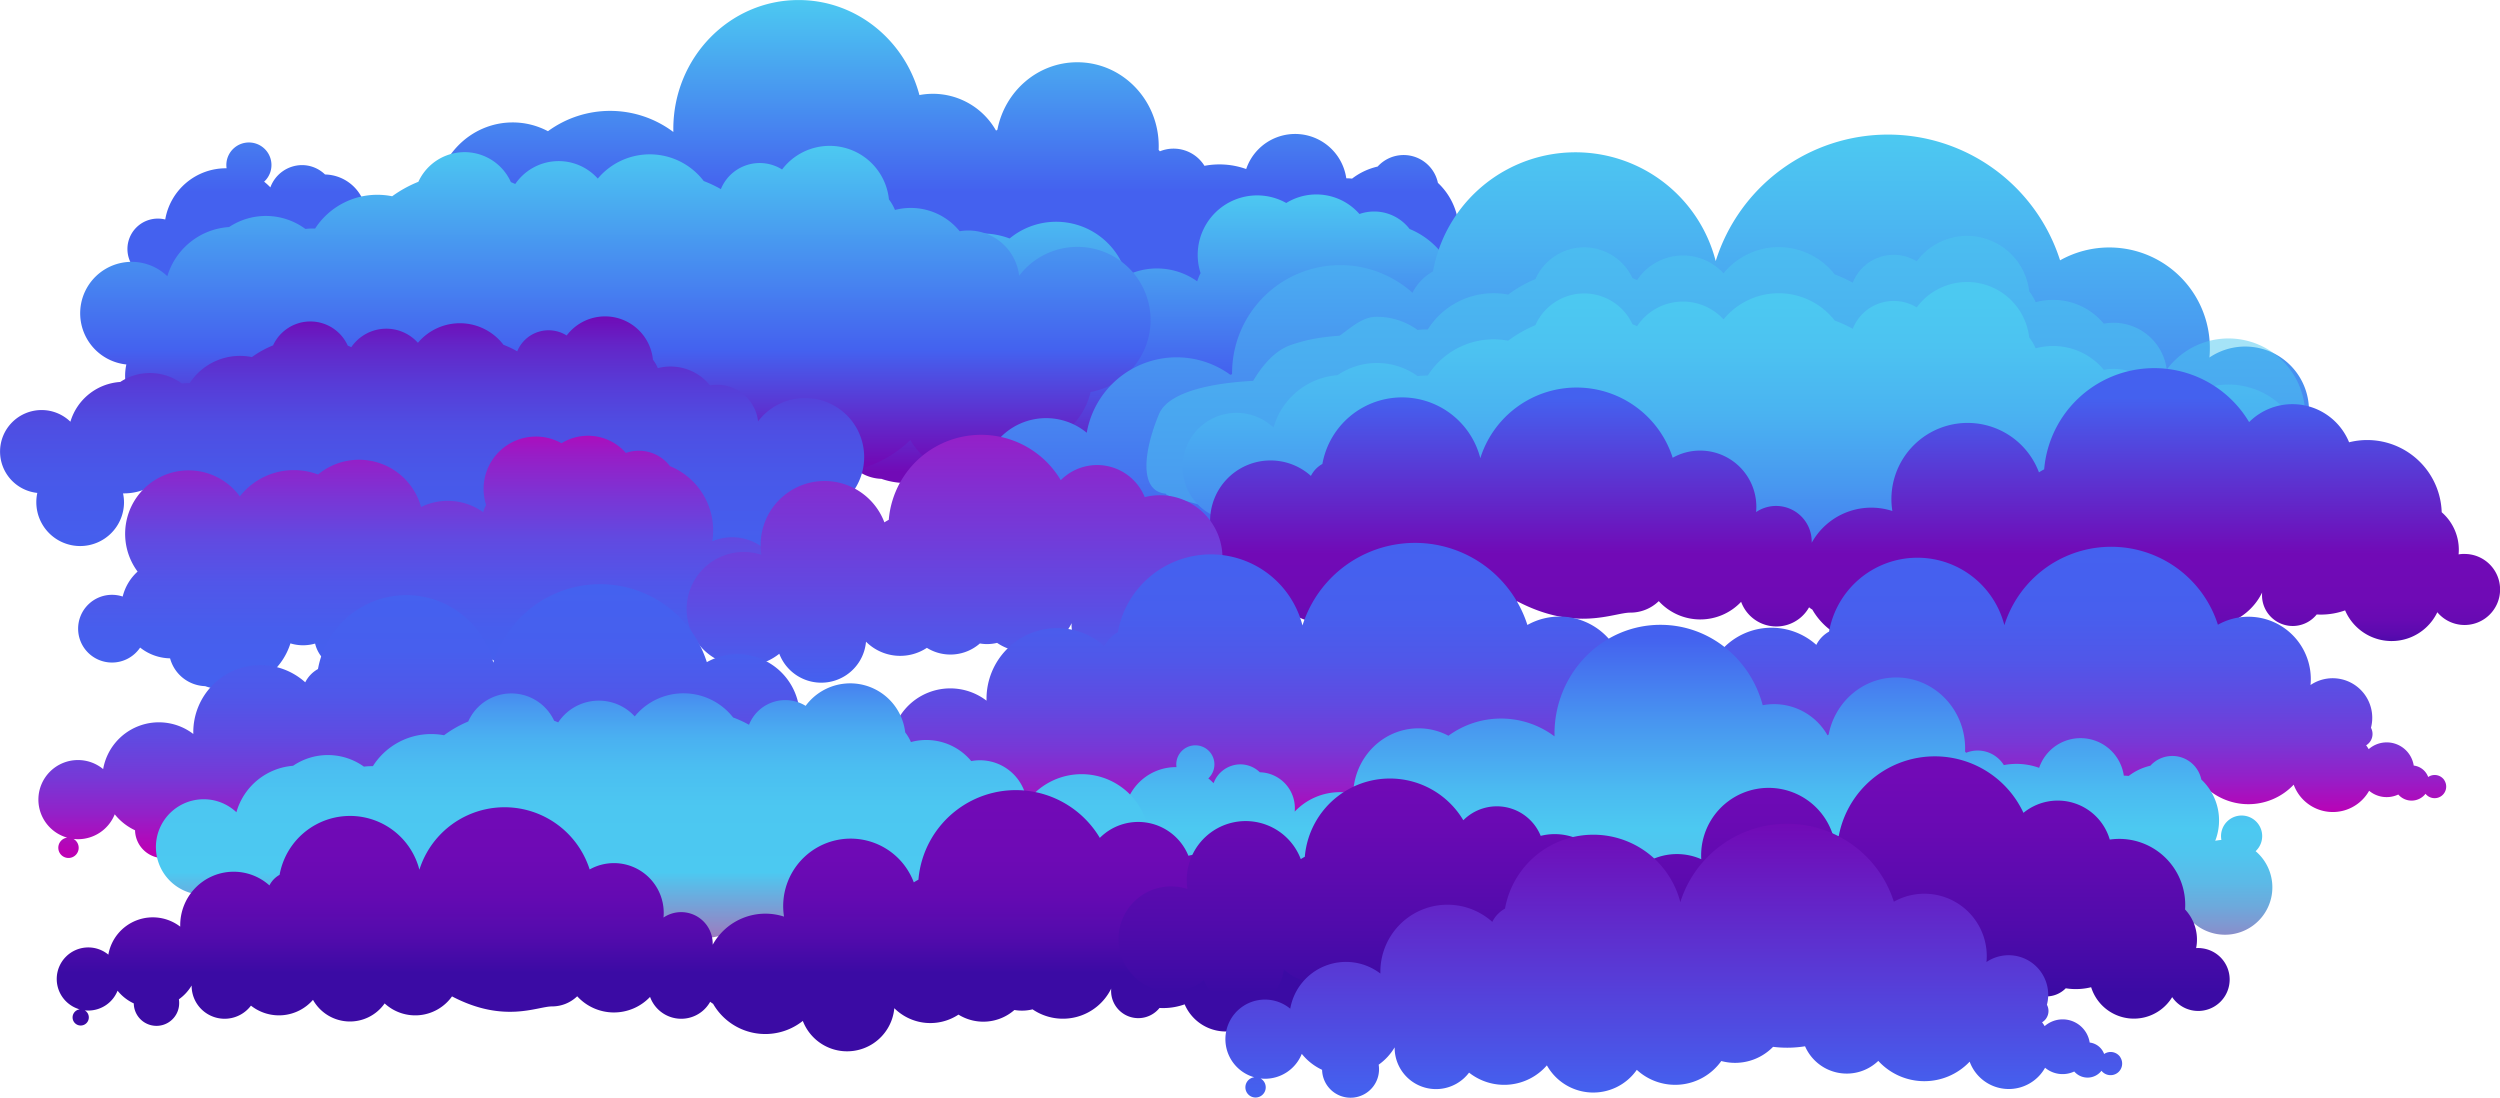 <svg xmlns="http://www.w3.org/2000/svg" xmlns:xlink="http://www.w3.org/1999/xlink" viewBox="0 0 2337.64 1026.35"><defs><style>.cls-1{fill:url(#linear-gradient);}.cls-2{fill:url(#linear-gradient-2);}.cls-3{fill:url(#linear-gradient-3);}.cls-4{fill:url(#linear-gradient-4);}.cls-5{fill:#4cc9f1;opacity:0.5;}.cls-6{fill:url(#linear-gradient-5);}.cls-7{fill:url(#linear-gradient-6);}.cls-8{fill:url(#linear-gradient-7);}.cls-9{fill:url(#linear-gradient-8);}.cls-10{fill:url(#linear-gradient-9);}.cls-11{fill:url(#linear-gradient-10);}.cls-12{fill:url(#linear-gradient-11);}.cls-13{fill:url(#linear-gradient-12);}.cls-14{fill:url(#linear-gradient-13);}.cls-15{fill:url(#linear-gradient-14);}.cls-16{fill:url(#linear-gradient-15);}.cls-17{fill:url(#linear-gradient-16);}.cls-18{fill:url(#linear-gradient-17);}</style><linearGradient id="linear-gradient" x1="652.01" y1="181.75" x2="652.01" y2="541.15" gradientUnits="userSpaceOnUse"><stop offset="0" stop-color="#4cc9f1"/><stop offset="0.5" stop-color="#4461ef"/></linearGradient><linearGradient id="linear-gradient-2" x1="1004.28" y1="363.54" x2="1004.28" y2="633.46" gradientUnits="userSpaceOnUse"><stop offset="0" stop-color="#4cc9f1"/><stop offset="0.62" stop-color="#4461ef"/><stop offset="0.96" stop-color="#710ab6"/></linearGradient><linearGradient id="linear-gradient-3" x1="456.38" y1="318.19" x2="456.38" y2="626.94" xlink:href="#linear-gradient-2"/><linearGradient id="linear-gradient-4" x1="1475.52" y1="307.62" x2="1475.52" y2="720.59" gradientUnits="userSpaceOnUse"><stop offset="0" stop-color="#4cc9f1"/><stop offset="0.21" stop-color="#4bb6f1"/><stop offset="0.65" stop-color="#4784f0"/><stop offset="0.93" stop-color="#4461ef"/></linearGradient><linearGradient id="linear-gradient-5" x1="1511.58" y1="767.42" x2="1511.58" y2="445.42" gradientUnits="userSpaceOnUse"><stop offset="0.08" stop-color="#4461ef"/><stop offset="0.17" stop-color="#4572ef"/><stop offset="0.41" stop-color="#4898f0"/><stop offset="0.62" stop-color="#4ab3f1"/><stop offset="0.81" stop-color="#4cc3f1"/><stop offset="0.96" stop-color="#4cc9f1"/></linearGradient><linearGradient id="linear-gradient-6" x1="1550.33" y1="525.98" x2="1550.33" y2="802" gradientUnits="userSpaceOnUse"><stop offset="0.1" stop-color="#4461ef"/><stop offset="0.63" stop-color="#710ab6"/><stop offset="0.78" stop-color="#6f0ab5"/><stop offset="0.85" stop-color="#680ab3"/><stop offset="0.9" stop-color="#5b0aaf"/><stop offset="0.94" stop-color="#490ba9"/><stop offset="0.96" stop-color="#3b0ba4"/></linearGradient><linearGradient id="linear-gradient-7" x1="284.98" y1="477.66" x2="284.98" y2="876.76" gradientUnits="userSpaceOnUse"><stop offset="0" stop-color="#710ab6"/><stop offset="0" stop-color="#700bb7"/><stop offset="0.07" stop-color="#6326c8"/><stop offset="0.16" stop-color="#573cd7"/><stop offset="0.25" stop-color="#4f4de2"/><stop offset="0.37" stop-color="#4858e9"/><stop offset="0.54" stop-color="#455fee"/><stop offset="1" stop-color="#4461ef"/></linearGradient><linearGradient id="linear-gradient-8" x1="336.07" y1="826.7" x2="336.07" y2="493.58" gradientUnits="userSpaceOnUse"><stop offset="0" stop-color="#4461ef"/><stop offset="0.17" stop-color="#475eed"/><stop offset="0.3" stop-color="#5156e9"/><stop offset="0.43" stop-color="#6249e0"/><stop offset="0.54" stop-color="#7a35d5"/><stop offset="0.66" stop-color="#981dc6"/><stop offset="0.76" stop-color="#bc00b5"/></linearGradient><linearGradient id="linear-gradient-9" x1="796.36" y1="820" x2="796.36" y2="472.66" gradientUnits="userSpaceOnUse"><stop offset="0" stop-color="#4461ef"/><stop offset="0.46" stop-color="#7a35d5"/><stop offset="0.98" stop-color="#bc00b5"/></linearGradient><linearGradient id="linear-gradient-10" x1="336.12" y1="728" x2="336.12" y2="984.11" gradientUnits="userSpaceOnUse"><stop offset="0" stop-color="#4461ef"/><stop offset="0.24" stop-color="#475fee"/><stop offset="0.41" stop-color="#5057e9"/><stop offset="0.56" stop-color="#604ae1"/><stop offset="0.71" stop-color="#7738d6"/><stop offset="0.84" stop-color="#9420c8"/><stop offset="0.96" stop-color="#b704b7"/><stop offset="0.98" stop-color="#bc00b5"/></linearGradient><linearGradient id="linear-gradient-11" x1="1749.12" y1="693" x2="1749.12" y2="949.11" xlink:href="#linear-gradient-10"/><linearGradient id="linear-gradient-12" x1="1092.44" y1="689.37" x2="1092.44" y2="959.11" xlink:href="#linear-gradient-10"/><linearGradient id="linear-gradient-13" x1="1454.08" y1="766" x2="1454.08" y2="1118.84" gradientUnits="userSpaceOnUse"><stop offset="0.03" stop-color="#4461ef"/><stop offset="0.26" stop-color="#4896f0"/><stop offset="0.44" stop-color="#4bbbf1"/><stop offset="0.54" stop-color="#4cc9f1"/><stop offset="0.61" stop-color="#50c5ef"/><stop offset="0.68" stop-color="#5bbae7"/><stop offset="0.75" stop-color="#6ea8db"/><stop offset="0.82" stop-color="#898ecb"/><stop offset="0.89" stop-color="#ac6cb5"/><stop offset="0.96" stop-color="#d6449a"/><stop offset="1" stop-color="#f72486"/></linearGradient><linearGradient id="linear-gradient-14" x1="491.22" y1="789.61" x2="491.22" y2="1197.01" gradientUnits="userSpaceOnUse"><stop offset="0.03" stop-color="#4461ef"/><stop offset="0.03" stop-color="#4464ef"/><stop offset="0.08" stop-color="#4783f0"/><stop offset="0.14" stop-color="#499cf0"/><stop offset="0.2" stop-color="#4ab0f1"/><stop offset="0.27" stop-color="#4bbef1"/><stop offset="0.36" stop-color="#4cc7f1"/><stop offset="0.51" stop-color="#4cc9f1"/><stop offset="0.57" stop-color="#6daadd"/><stop offset="0.68" stop-color="#a871b8"/><stop offset="0.77" stop-color="#d3479d"/><stop offset="0.84" stop-color="#ed2d8c"/><stop offset="0.89" stop-color="#f72486"/></linearGradient><linearGradient id="linear-gradient-15" x1="525.52" y1="1164.84" x2="525.52" y2="920.51" gradientUnits="userSpaceOnUse"><stop offset="0.29" stop-color="#3b0ba4"/><stop offset="0.3" stop-color="#3b0ba4"/><stop offset="0.44" stop-color="#530bac"/><stop offset="0.59" stop-color="#640ab2"/><stop offset="0.75" stop-color="#6e0ab5"/><stop offset="0.95" stop-color="#710ab6"/></linearGradient><linearGradient id="linear-gradient-16" x1="1446.32" y1="1134.19" x2="1446.32" y2="888.95" gradientUnits="userSpaceOnUse"><stop offset="0.1" stop-color="#3b0ba4"/><stop offset="0.35" stop-color="#500bab"/><stop offset="0.71" stop-color="#680ab3"/><stop offset="0.93" stop-color="#710ab6"/></linearGradient><linearGradient id="linear-gradient-17" x1="1446.12" y1="952" x2="1446.12" y2="1208.11" gradientUnits="userSpaceOnUse"><stop offset="0" stop-color="#710ab6"/><stop offset="0.98" stop-color="#4461ef"/></linearGradient></defs><title>nightsky</title><g id="Layer_2" data-name="Layer 2"><path class="cls-1" d="M1285.51,431.94a22.75,22.75,0,1,0-37.85-12.41,52.39,52.39,0,0,0-6.81.93,62,62,0,0,0-15.37-67.72,32.76,32.76,0,0,0-56.35-15.25,61.71,61.71,0,0,0-23.92,11.28c-1.78-.19-3.59-.28-5.41-.31a48.33,48.33,0,0,0-93.6-8.65,74.34,74.34,0,0,0-39-3,34,34,0,0,0-41.69-13.58c-.38-.45-.77-.89-1.16-1.33.05-1.16.07-2.32.07-3.5,0-43.31-34.09-78.43-76.15-78.43-37,0-67.75,27.1-74.69,63.06l-1.26.87a67.86,67.86,0,0,0-71.66-33.26c-13.54-51.2-59-88.85-113-88.85-64.69,0-117.12,54-117.12,120.63,0,.91,0,1.81,0,2.72a98.41,98.41,0,0,0-117.22-.7,70.29,70.29,0,0,0-33-8.21c-39.18,0-71.06,32.1-72.27,72.15a69.13,69.13,0,0,0-64.68,20,39.17,39.17,0,0,0,.2-3.93,39.58,39.58,0,0,0-38.71-39.56,31,31,0,0,0-21.58-8.76,31.69,31.69,0,0,0-29.52,20.83,57.86,57.86,0,0,0-5.84-5.33A21.09,21.09,0,1,0,92.82,339.1l-.6,0A57.6,57.6,0,0,0,35.45,387a28.44,28.44,0,1,0,13.4,47.51,57.57,57.57,0,0,0,100.55-31,39.57,39.57,0,0,0,57.82,13,69.12,69.12,0,1,0,135.11,26.34A70.08,70.08,0,0,0,373.24,444l.81.52a98.42,98.42,0,0,0,175.54-52.24q3.55,3.28,7.36,6.26A45.66,45.66,0,0,0,554.26,414c0,24.63,19.39,44.6,43.31,44.6,21.15,0,38.75-15.63,42.54-36.28a113.61,113.61,0,0,0,27.66-6.58c0,.46,0,.91,0,1.37,0,39.92,31.42,72.28,70.18,72.28A68.63,68.63,0,0,0,782.46,473c21.2,31,56.2,51.24,95.81,51.24,38.9,0,73.37-19.54,94.67-49.61a74.55,74.55,0,0,0,65.23,15.76A53.49,53.49,0,1,0,1143,472.84a59.12,59.12,0,0,0,33.33-13.18q2.88.31,5.84.34a40.8,40.8,0,0,0-1.83,12.13c0,.77,0,1.53.07,2.29a11.44,11.44,0,0,0-7.8,10.94,11.29,11.29,0,0,0,11.12,11.46,10.79,10.79,0,0,0,4.29-.88,38.22,38.22,0,0,0,29.73,15.92,52.39,52.39,0,0,0,67.77-79.92Z" transform="translate(119.05 -181.75)"/><path class="cls-2" d="M1386.94,467.41a51.5,51.5,0,0,0-44.38,25.36c-1.35-.1-2.72-.17-4.1-.17a53,53,0,0,0-26.11,6.84,53.91,53.91,0,0,0-68.37-23.7,73.9,73.9,0,0,0-45-79.88,41.71,41.71,0,0,0-46.87-14,53.55,53.55,0,0,0-68.44-10.3,55.61,55.61,0,0,0-80.13,65.53,53.15,53.15,0,0,0-3.15,7.72,64.8,64.8,0,0,0-66-5.49A68.34,68.34,0,0,0,825,404.75,72.93,72.93,0,0,0,741.87,428,67.43,67.43,0,1,0,633.22,507.9a52.92,52.92,0,0,0-15.78,26.53A36,36,0,1,0,636,588.58,52.75,52.75,0,0,0,667.83,600a40,40,0,0,0,37.28,29.49,70.65,70.65,0,0,0,90.61-45.46,45.75,45.75,0,0,0,26.22.2,35.64,35.64,0,0,0,65.18,10.21,57.24,57.24,0,0,0,109.23-6.69,43.69,43.69,0,0,0,57.73,14.64,72.65,72.65,0,0,0,110.55-22.36,62.56,62.56,0,0,0,74.95-7.31A53.9,53.9,0,0,0,1292,572a53.26,53.26,0,0,0,93.7-1.53c.41,0,.81,0,1.22,0a51.52,51.52,0,0,0,0-103Z" transform="translate(119.05 -181.75)"/><path class="cls-3" d="M956.81,481a68.42,68.42,0,0,0-122.9-41.39,47.8,47.8,0,0,0-47.48-42.33,48.48,48.48,0,0,0-8.13.7,58.82,58.82,0,0,0-60.5-19.91,44.39,44.39,0,0,0-5.64-9.84,55.76,55.76,0,0,0-99.92-28A39.24,39.24,0,0,0,555,358.6,112.9,112.9,0,0,0,539,351.05a63.47,63.47,0,0,0-99.09-2.31,49.13,49.13,0,0,0-77.16,5.06c-1.34-.61-2.7-1.2-4.07-1.76a47.51,47.51,0,0,0-86.52-.31,114.73,114.73,0,0,0-24.52,13.54,70.28,70.28,0,0,0-13.86-1.38,69.34,69.34,0,0,0-58.2,31.59c-.66,0-1.31-.05-2-.05a66.36,66.36,0,0,0-7.09.38,62.26,62.26,0,0,0-71.33-1.76,64.63,64.63,0,0,0-57.74,46A48.11,48.11,0,1,0-.91,522.55a50.74,50.74,0,1,0,99.3.53l1,0A64.27,64.27,0,0,0,132,514.29a66.67,66.67,0,0,0,65.82,10.09,43.9,43.9,0,0,0,76.49,41.72l1,.4a42.61,42.61,0,0,0,53.26,23.89,68.42,68.42,0,0,0,89.67-43,40,40,0,0,0,25.24,12.53A114.26,114.26,0,0,0,486.92,573a52.9,52.9,0,0,0,23-.1,114.32,114.32,0,0,0,39.72-11.66,115.05,115.05,0,0,0,182.55,32,68.31,68.31,0,0,0,113.79,6,67.49,67.49,0,0,0,54.75-50.93A68.44,68.44,0,0,0,956.81,481Z" transform="translate(119.05 -181.75)"/><path class="cls-4" d="M2149.71,661.43a17.47,17.47,0,0,0-25.17-6.83c-.1.06-.18.13-.28.2a26.47,26.47,0,0,0-21.78-17.28,41.23,41.23,0,0,0-67.9-24.74,64.36,64.36,0,0,0-3.88-5.8,19.88,19.88,0,0,0,7.31-26.4,59.64,59.64,0,0,0-91.14-64.52q.42-4.39.42-8.89a94.05,94.05,0,0,0-140.06-82,168.87,168.87,0,0,0-322,.7,135.37,135.37,0,0,0-264.34,9.64,47,47,0,0,0-19.2,20A101.14,101.14,0,0,0,1033,530.8v0a1.31,1.31,0,0,1-2.07,1.08,85.34,85.34,0,0,0-133.82,54.52,59.64,59.64,0,1,0-54.22,103.36,15.35,15.35,0,1,0,9.48,1.87,60.44,60.44,0,0,0,6.76.39,59.64,59.64,0,0,0,55.39-37.54,85.65,85.65,0,0,0,30.68,24.1,42.92,42.92,0,0,0,85.83-.94,43.79,43.79,0,0,0-.54-6.82,85.68,85.68,0,0,0,24.08-26.13c0,.18,0,.36,0,.54a62.39,62.39,0,0,0,112.21,37.55,85.31,85.31,0,0,0,117.35-10.94,80.08,80.08,0,0,0,135.56,6.74,85.32,85.32,0,0,0,127.41-13.28,79.95,79.95,0,0,0,78.08-21.39,170,170,0,0,0,48.22-.85,68.57,68.57,0,0,0,110.44,22,94,94,0,0,0,137.75,1.18,62.78,62.78,0,0,0,113.72,9.18,41.23,41.23,0,0,0,44,5.65,26.49,26.49,0,0,0,41.05-1.11,17.47,17.47,0,0,0,29.37-18.58Z" transform="translate(119.05 -181.75)"/><path class="cls-5" d="M2036.34,566.32a71.75,71.75,0,0,0-129.35-39,50.14,50.14,0,0,0-50.36-43.76,50.83,50.83,0,0,0-8.52.85,61.68,61.68,0,0,0-63.71-20.08,46.57,46.57,0,0,0-6.05-10.24,58.48,58.48,0,0,0-105.16-28,41.16,41.16,0,0,0-59.81,20,120.79,120.79,0,0,0-16.82-7.71,66.57,66.57,0,0,0-104-1.09,51.54,51.54,0,0,0-80.85,6.34q-2.13-.93-4.29-1.79a49.83,49.83,0,0,0-90.74.83,120.8,120.8,0,0,0-25.53,14.53,73.55,73.55,0,0,0-14.55-1.27A72.75,72.75,0,0,0,1216,489.8c-.69,0-1.37,0-2.06,0a69.87,69.87,0,0,0-7.43.49A65,65,0,0,0,1167.66,478c-13.34.17-23.94,10.67-34.19,17.67-13.57,1-29.36,2.75-46.8,9.17-20.5,7.55-33.69,33-33.94,33-26.21,1.38-78,7-88.08,31.2-13.77,33-19.6,72,6.42,74.31-.74,3.65,47.66,12.65,47.71,16.52.38,30.21,38.66,31,69.16,29.21a53.25,53.25,0,0,0,48.82-64.5c.36,0,.72,0,1.07,0a67.42,67.42,0,0,0,34-9.68,70,70,0,0,0,69.16,9.7,46,46,0,0,0,80.58,43l1.3.14a44.69,44.69,0,0,0,56.18,24.34,71.76,71.76,0,0,0,93.46-46.33,41.86,41.86,0,0,0,26.63,12.81,120,120,0,0,0,45.7,13.19,55.73,55.73,0,0,0,24.17-.42,119.93,119.93,0,0,0,41.49-12.76,120.67,120.67,0,0,0,191.87,31.14,71.64,71.64,0,0,0,119.41,4.74,70.77,70.77,0,0,0,56.73-54.15A71.77,71.77,0,0,0,2036.34,566.32Z" transform="translate(119.05 -181.75)"/><path class="cls-6" d="M2036.34,609.44a71.75,71.75,0,0,0-129.35-39,50.13,50.13,0,0,0-58.88-42.91,61.61,61.61,0,0,0-63.71-20.07,46.64,46.64,0,0,0-6.05-10.25,58.48,58.48,0,0,0-105.16-28,41.18,41.18,0,0,0-59.81,20,118.52,118.52,0,0,0-16.82-7.71,66.58,66.58,0,0,0-104-1.1,51.54,51.54,0,0,0-80.85,6.34c-1.42-.62-2.85-1.21-4.29-1.79a49.83,49.83,0,0,0-90.74.83,120.4,120.4,0,0,0-25.53,14.54A72.88,72.88,0,0,0,1216,532.92c-.69,0-1.37,0-2.06,0a69.87,69.87,0,0,0-7.43.49,65.31,65.31,0,0,0-74.83-.88,67.77,67.77,0,0,0-59.93,49,50.46,50.46,0,1,0-39.16,87,53.21,53.21,0,1,0,104.14-.77c.36,0,.72,0,1.07,0a67.32,67.32,0,0,0,34-9.68,70,70,0,0,0,69.16,9.7,46,46,0,0,0,80.58,43l1.3.14a44.69,44.69,0,0,0,56.18,24.34,71.73,71.73,0,0,0,93.46-46.33,41.86,41.86,0,0,0,26.63,12.81,119.82,119.82,0,0,0,45.7,13.19,55.73,55.73,0,0,0,24.17-.42,119.93,119.93,0,0,0,41.49-12.76,120.67,120.67,0,0,0,191.87,31.15,71.65,71.65,0,0,0,119.41,4.73,70.77,70.77,0,0,0,56.73-54.15A71.77,71.77,0,0,0,2036.34,609.44Z" transform="translate(119.05 -181.75)"/><path class="cls-7" d="M2185.37,699.68a33.28,33.28,0,0,0-5.5.46c.13-1.43.21-2.87.21-4.34a46.45,46.45,0,0,0-16-35.08,69.69,69.69,0,0,0-86.6-65.41A57.23,57.23,0,0,0,1984,576.43a103.26,103.26,0,0,0-191.63,44.17,51.31,51.31,0,0,0-4.87,2.86,71.25,71.25,0,0,0-137.1,36.11A63.63,63.63,0,0,0,1575,689.26c0-.37,0-.73,0-1.11a33.32,33.32,0,0,0-52-27.58c.15-1.63.23-3.29.23-5A52.55,52.55,0,0,0,1445,609.78a94.34,94.34,0,0,0-179.87.39,75.62,75.62,0,0,0-147.67,5.39,26.33,26.33,0,0,0-10.73,11.19,56.51,56.51,0,0,0-94.25,42c0,.5,0,1,0,1.5a47.67,47.67,0,0,0-75.93,29.58,33.31,33.31,0,1,0-30.29,57.74,8.58,8.58,0,1,0,5.3,1,33.25,33.25,0,0,0,34.72-20.76,47.79,47.79,0,0,0,17.14,13.47,24,24,0,1,0,47.64-4.34,47.92,47.92,0,0,0,13.46-14.6c0,.11,0,.2,0,.31a34.85,34.85,0,0,0,62.68,21,47.68,47.68,0,0,0,65.56-6.12,44.74,44.74,0,0,0,75.73,3.77A47.67,47.67,0,0,0,1299.7,744c54.88,28.83,90,10.59,105.69,10.59A38.17,38.17,0,0,0,1432,743.84a52.52,52.52,0,0,0,77,.65,35.07,35.07,0,0,0,63.53,5.13,23.53,23.53,0,0,0,3.07,2.16,63.61,63.61,0,0,0,94.78,18.1,50.09,50.09,0,0,0,96.64-13.43,54,54,0,0,0,67.83,6.84,49.81,49.81,0,0,0,59.08-4.89,46.2,46.2,0,0,0,19.18-.67,56.82,56.82,0,0,0,83.06-21.93c-.07.82-.11,1.66-.11,2.51a28.72,28.72,0,0,0,51.14,18c1.28.07,2.56.12,3.85.12a67.23,67.23,0,0,0,22.71-3.94,47.34,47.34,0,0,0,86.22,1.74,33.21,33.21,0,1,0,25.49-54.5Z" transform="translate(119.05 -181.75)"/></g><g id="Layer_3" data-name="Layer 3"><path class="cls-8" d="M689,609.13a55.23,55.23,0,0,0-99.22-33.41,38.54,38.54,0,0,0-44.9-33.61A47.44,47.44,0,0,0,496.05,526a35.68,35.68,0,0,0-4.56-7.94,45,45,0,0,0-80.67-22.6,31.7,31.7,0,0,0-46.23,14.8,93,93,0,0,0-12.87-6.1,51.26,51.26,0,0,0-80-1.87,39.68,39.68,0,0,0-62.3,4.09c-1.08-.49-2.18-1-3.28-1.42a38.36,38.36,0,0,0-69.85-.25,92.4,92.4,0,0,0-19.8,10.94A56.11,56.11,0,0,0,58.3,540.06c-.53,0-1.06,0-1.59,0a53.93,53.93,0,0,0-5.72.31A50.28,50.28,0,0,0-6.6,538.91a52.19,52.19,0,0,0-46.62,37.17,38.7,38.7,0,0,0-27-10.91A38.85,38.85,0,0,0-119,604a38.87,38.87,0,0,0,34.84,38.65,40.64,40.64,0,0,0-.93,8.68,41,41,0,0,0,41,41,41,41,0,0,0,41-41A41.44,41.44,0,0,0-4,643.09l.82,0A51.86,51.86,0,0,0,23.07,636a53.84,53.84,0,0,0,53.15,8.14A35.45,35.45,0,0,0,138,677.82l.85.32a34.44,34.44,0,0,0,43,19.29,55.25,55.25,0,0,0,72.4-34.75,32.19,32.19,0,0,0,20.37,10.12,92.24,92.24,0,0,0,35.05,10.6,42.56,42.56,0,0,0,18.61-.08,92.18,92.18,0,0,0,32.06-9.42A92.89,92.89,0,0,0,507.7,699.76a55.15,55.15,0,0,0,91.86,4.82,54.5,54.5,0,0,0,44.21-41.12A55.25,55.25,0,0,0,689,609.13Z" transform="translate(119.05 -181.75)"/><path class="cls-9" d="M672.8,680.59a45.3,45.3,0,0,0-39,22.31c-1.2-.09-2.4-.15-3.62-.15a46.59,46.59,0,0,0-23,6A47.44,47.44,0,0,0,547,687.91a66.39,66.39,0,0,0,.79-10.14,65,65,0,0,0-40.37-60.15,36.67,36.67,0,0,0-41.25-12.34A47.09,47.09,0,0,0,406,596.22a48.92,48.92,0,0,0-70.51,57.65,46.36,46.36,0,0,0-2.77,6.8,57,57,0,0,0-58.06-4.83,60.13,60.13,0,0,0-96.31-30.39,64.18,64.18,0,0,0-73.14,20.47,59.33,59.33,0,1,0-95.6,70.29A46.54,46.54,0,0,0-4.33,739.56a31.57,31.57,0,0,0-10-1.62A31.66,31.66,0,0,0-46,769.6a31.66,31.66,0,0,0,31.66,31.66,31.65,31.65,0,0,0,26.32-14,46.36,46.36,0,0,0,28,10.08,35.19,35.19,0,0,0,32.8,26,62.17,62.17,0,0,0,79.74-40,40.24,40.24,0,0,0,23.07.18,31.36,31.36,0,0,0,57.35,9,50.38,50.38,0,0,0,96.13-5.88,38.45,38.45,0,0,0,50.79,12.88,63.92,63.92,0,0,0,97.28-19.68,55,55,0,0,0,65.95-6.43,47.45,47.45,0,0,0,46.15-.71,46.87,46.87,0,0,0,82.45-1.35l1.08,0a45.34,45.34,0,1,0,0-90.67Z" transform="translate(119.05 -181.75)"/><path class="cls-10" d="M1041.82,734.15a27.09,27.09,0,0,0-4.62.39c.11-1.2.18-2.41.18-3.64A39,39,0,0,0,1024,701.47a58.49,58.49,0,0,0-72.66-54.89,48,48,0,0,0-78.51-15.84A86.63,86.63,0,0,0,712,667.8a41.68,41.68,0,0,0-4.09,2.4,59.78,59.78,0,0,0-115,30.3,53.39,53.39,0,1,0,16.72,92.55,42,42,0,0,0,81.09-11.27,45.25,45.25,0,0,0,56.91,5.74,41.79,41.79,0,0,0,49.57-4.1,38.69,38.69,0,0,0,6.68.58,39.36,39.36,0,0,0,9.41-1.14A47.69,47.69,0,0,0,883,764.45c-.06.7-.09,1.4-.09,2.11a24.1,24.1,0,0,0,42.91,15.06c1.07.06,2.14.1,3.23.1a56.16,56.16,0,0,0,19.05-3.31,39.71,39.71,0,0,0,72.34,1.47,27.87,27.87,0,1,0,21.39-45.73Z" transform="translate(119.05 -181.75)"/><path class="cls-11" d="M753.6,946.34a10.83,10.83,0,0,0-15-3.16l-.17.13a15.9,15.9,0,0,0-1.68-3.38,16.4,16.4,0,0,0-11.83-7.34,25.56,25.56,0,0,0-42.1-15.34,38.26,38.26,0,0,0-2.41-3.6A12.3,12.3,0,0,0,685,897.28a37,37,0,0,0-56.52-40c.17-1.82.26-3.66.26-5.51a58.32,58.32,0,0,0-86.86-50.87,104.73,104.73,0,0,0-199.68.43,83.94,83.94,0,0,0-163.92,6,29.19,29.19,0,0,0-11.91,12.42A62.73,62.73,0,0,0,61.69,866.41c0,.55,0,1.1,0,1.65a52.92,52.92,0,0,0-84.29,32.85,36.83,36.83,0,0,0-23.55-8.47,37,37,0,0,0-37,37A37,37,0,0,0-56.21,965a9.51,9.51,0,0,0-8.32,9.43A9.52,9.52,0,0,0-55,984a9.52,9.52,0,0,0,9.52-9.52,9.51,9.51,0,0,0-4.84-8.28,36.43,36.43,0,0,0,4.2.25,37,37,0,0,0,34.35-23.28,53.08,53.08,0,0,0,19,14.94,26.62,26.62,0,1,0,52.89-4.81,53.05,53.05,0,0,0,14.94-16.2c0,.11,0,.22,0,.33a38.69,38.69,0,0,0,69.59,23.29,52.9,52.9,0,0,0,72.77-6.79,49.67,49.67,0,0,0,84.07,4.19,52.93,52.93,0,0,0,79-8.24,49.58,49.58,0,0,0,48.42-13.27,105.64,105.64,0,0,0,29.91-.52,42.53,42.53,0,0,0,68.48,13.65,58.32,58.32,0,0,0,85.43.73,38.93,38.93,0,0,0,70.52,5.7,25.56,25.56,0,0,0,27.28,3.5,16.43,16.43,0,0,0,25.46-.69,10.83,10.83,0,0,0,17.59-12.6Z" transform="translate(119.05 -181.75)"/><path class="cls-12" d="M2166.6,911.34a10.83,10.83,0,0,0-15-3.16l-.17.13a15.9,15.9,0,0,0-1.68-3.38,16.4,16.4,0,0,0-11.83-7.34,25.56,25.56,0,0,0-42.1-15.34,38.26,38.26,0,0,0-2.41-3.6,12.3,12.3,0,0,0,4.53-16.37,37,37,0,0,0-56.52-40c.17-1.82.26-3.66.26-5.51a58.32,58.32,0,0,0-86.86-50.87,104.73,104.73,0,0,0-199.68.43,83.94,83.94,0,0,0-163.92,6,29.19,29.19,0,0,0-11.91,12.42,62.73,62.73,0,0,0-104.63,46.69c0,.55,0,1.1,0,1.65a52.92,52.92,0,0,0-84.29,32.85,37,37,0,1,0-33.63,64.1,9.51,9.51,0,1,0,5.88,1.15,36.43,36.43,0,0,0,4.2.25,37,37,0,0,0,34.35-23.28,53.08,53.08,0,0,0,19,14.94,26.62,26.62,0,1,0,52.89-4.81,53.05,53.05,0,0,0,14.94-16.2c0,.11,0,.22,0,.33a38.69,38.69,0,0,0,69.59,23.29,52.9,52.9,0,0,0,72.77-6.79,49.67,49.67,0,0,0,84.07,4.19,52.93,52.93,0,0,0,79-8.24,49.58,49.58,0,0,0,48.42-13.27,105.43,105.43,0,0,0,13.13.82c5.71,0,38.32,24.2,55.78,24.2a42.37,42.37,0,0,0,29.48-11.89,58.32,58.32,0,0,0,85.43.73,38.93,38.93,0,0,0,70.52,5.7,25.56,25.56,0,0,0,27.28,3.5,16.43,16.43,0,0,0,25.46-.69,10.83,10.83,0,0,0,17.59-12.6Z" transform="translate(119.05 -181.75)"/><path class="cls-13" d="M1532.15,919.33a11.41,11.41,0,0,0-15.79-3.33l-.18.13A17.29,17.29,0,0,0,1502,904.85a26.93,26.93,0,0,0-44.35-16.16,42.33,42.33,0,0,0-2.53-3.79,13,13,0,0,0,6.3-11.13,12.84,12.84,0,0,0-1.53-6.11,39,39,0,0,0-59.53-42.15c.18-1.91.28-3.84.28-5.8a61.44,61.44,0,0,0-91.49-53.58,110.31,110.31,0,0,0-210.31.46,88.41,88.41,0,0,0-172.65,6.3A30.73,30.73,0,0,0,913.6,786a66.07,66.07,0,0,0-110.2,49.17c0,.58,0,1.17,0,1.75a55.73,55.73,0,0,0-88.78,34.59A39,39,0,1,0,679.23,939a10,10,0,1,0,6.19,1.22,40.2,40.2,0,0,0,4.42.26A39,39,0,0,0,726,915.94a55.85,55.85,0,0,0,20,15.75,28,28,0,0,0,56.06-.62,28.33,28.33,0,0,0-.35-4.45,56,56,0,0,0,15.73-17.07c0,.12,0,.23,0,.35a40.75,40.75,0,0,0,73.29,24.53,55.72,55.72,0,0,0,76.65-7.15,52.31,52.31,0,0,0,88.55,4.41,55.73,55.73,0,0,0,83.22-8.68,52.16,52.16,0,0,0,51-14,111.52,111.52,0,0,0,31.5-.55,44.8,44.8,0,0,0,72.13,14.38,61.42,61.42,0,0,0,90,.77,41,41,0,0,0,74.28,6,26.92,26.92,0,0,0,28.74,3.69,17.31,17.31,0,0,0,26.81-.73,11.41,11.41,0,0,0,18.53-13.27Z" transform="translate(119.05 -181.75)"/><path class="cls-14" d="M1413,1030c-20.23,0-84.93-9.82-128.5-9.82a83.1,83.1,0,0,1-65.56-31.92l-.68-.44a59.55,59.55,0,0,1-26.15-1,58.47,58.47,0,1,1-114.3-22.28,33.48,33.48,0,0,1-48.91-11,48.71,48.71,0,0,1-85.06,26.26,24.06,24.06,0,1,1-17.16-40.91,24.37,24.37,0,0,1,5.83.71,48.72,48.72,0,0,1,48-40.56l.51,0a17.83,17.83,0,1,1,29.76,10.54,49,49,0,0,1,4.94,4.5,26.83,26.83,0,0,1,25-17.62,26.3,26.3,0,0,1,18.26,7.41,33.54,33.54,0,0,1,32.58,36.8,58.28,58.28,0,0,1,42.38-18.21,58.88,58.88,0,0,1,12.33,1.31c1-33.88,28-61,61.14-61a59.45,59.45,0,0,1,27.91,6.94,83.27,83.27,0,0,1,99.17.59c0-.76,0-1.53,0-2.3,0-56.35,44.36-102,99.08-102,45.68,0,84.13,31.85,95.59,75.16a58,58,0,0,1,10.62-1,57.44,57.44,0,0,1,50,29.14l1.07-.74c5.87-30.42,31.92-53.35,63.18-53.35,35.58,0,64.42,29.71,64.42,66.36,0,1,0,2-.06,2.95l1,1.12a28.82,28.82,0,0,1,35.27,11.5,62.85,62.85,0,0,1,33,2.57,40.88,40.88,0,0,1,79.18,7.32c1.54,0,3.07.1,4.57.26a52.29,52.29,0,0,1,20.24-9.54,27.7,27.7,0,0,1,47.67,12.89,52.47,52.47,0,0,1,13,57.29,45.35,45.35,0,0,1,5.76-.78,19.24,19.24,0,1,1,32,10.5,44.32,44.32,0,0,1-57.33,67.61,32.35,32.35,0,0,1-25.15-13.48,9.12,9.12,0,0,1-3.62.75,9.56,9.56,0,0,1-9.42-9.69,9.69,9.69,0,0,1,6.6-9.26c0-.64-.06-1.29-.06-1.94a34.71,34.71,0,0,1,1.55-10.26c-1.66,0-3.31-.11-4.93-.28a50.11,50.11,0,0,1-28.2,11.14,45.25,45.25,0,1,1-88.68,14.83,63,63,0,0,1-55.18-13.33c-18,25.44-47.17,42-80.08,42-33.51,0-63.12-17.13-81-43.35a58.06,58.06,0,0,1-37.69,13.9l-118.72-26" transform="translate(119.05 -181.75)"/><path class="cls-15" d="M955.8,968.39a63.52,63.52,0,0,0-114.58-37,44.32,44.32,0,0,0-52.11-38,54.59,54.59,0,0,0-56.39-17.77,41.91,41.91,0,0,0-5.36-9.07,51.77,51.77,0,0,0-93.09-24.79,36.44,36.44,0,0,0-52.94,17.69,106.08,106.08,0,0,0-14.88-6.83,58.94,58.94,0,0,0-92-1,45.62,45.62,0,0,0-71.56,5.62c-1.26-.55-2.53-1.08-3.8-1.58a44.1,44.1,0,0,0-80.32.73,106.67,106.67,0,0,0-22.6,12.86,64.54,64.54,0,0,0-66.54,28.9c-.61,0-1.21,0-1.83,0a61.94,61.94,0,0,0-6.57.44,57.81,57.81,0,0,0-66.23-.79,60,60,0,0,0-53,43.43,44.66,44.66,0,1,0-34.67,77,47.78,47.78,0,0,0-.94,10,47.1,47.1,0,1,0,94.2-1.2,47.71,47.71,0,0,0-1.07-9.48l.94,0a59.75,59.75,0,0,0,30.13-8.57,61.93,61.93,0,0,0,61.22,8.58,40.76,40.76,0,0,0,71.5,37.82l1,.36a39.58,39.58,0,0,0,49.72,21.55,63.53,63.53,0,0,0,82.73-41,37.12,37.12,0,0,0,23.58,11.33,106,106,0,0,0,40.45,11.68,49.15,49.15,0,0,0,10.5,1,50,50,0,0,0,10.89-1.36,106.17,106.17,0,0,0,36.73-11.3,106.82,106.82,0,0,0,169.84,27.57,63.41,63.41,0,0,0,105.69,4.19,62.63,62.63,0,0,0,50.22-47.93A63.53,63.53,0,0,0,955.8,968.39Z" transform="translate(119.05 -181.75)"/><path class="cls-16" d="M1087.64,1074.26a30.1,30.1,0,0,0-4.87.41c.12-1.26.19-2.54.19-3.84a41.12,41.12,0,0,0-14.12-31,61.7,61.7,0,0,0-76.67-57.9,50.65,50.65,0,0,0-82.82-16.71,91.4,91.4,0,0,0-169.62,39.1,44.25,44.25,0,0,0-4.32,2.52,63.07,63.07,0,0,0-121.35,32,56.34,56.34,0,0,0-66.7,26.28c0-.33,0-.65,0-1a29.48,29.48,0,0,0-46-24.41c.14-1.45.21-2.92.21-4.4a46.52,46.52,0,0,0-69.26-40.56A83.5,83.5,0,0,0,273.1,995a66.94,66.94,0,0,0-130.72,4.77,23.31,23.31,0,0,0-9.49,9.9,50,50,0,0,0-83.42,37.22c0,.45,0,.89,0,1.33a42.19,42.19,0,0,0-67.21,26.18,29.4,29.4,0,0,0-18.78-6.75A29.49,29.49,0,0,0-66,1097.18a29.49,29.49,0,0,0,21.46,28.37,7.6,7.6,0,0,0-6.64,7.53,7.59,7.59,0,0,0,7.59,7.59,7.59,7.59,0,0,0,7.59-7.59,7.57,7.57,0,0,0-3.85-6.6,30.58,30.58,0,0,0,3.34.19,29.49,29.49,0,0,0,27.39-18.56A42.46,42.46,0,0,0,6.05,1120a21.22,21.22,0,0,0,42.44-.47,20.8,20.8,0,0,0-.27-3.37,42.38,42.38,0,0,0,11.91-12.92v.26a30.85,30.85,0,0,0,55.48,18.57,42.18,42.18,0,0,0,58-5.41,39.6,39.6,0,0,0,67,3.34,42.2,42.2,0,0,0,63-6.57c48.58,25.52,79.64,9.37,93.55,9.37a33.79,33.79,0,0,0,23.51-9.48,46.49,46.49,0,0,0,68.12.58,31,31,0,0,0,56.23,4.54,20.37,20.37,0,0,0,2.71,1.91,56.29,56.29,0,0,0,83.9,16,44.34,44.34,0,0,0,85.55-11.88,47.76,47.76,0,0,0,60,6,44.11,44.11,0,0,0,52.29-4.32,41.22,41.22,0,0,0,17-.6,50.3,50.3,0,0,0,73.52-19.42c-.06.74-.1,1.48-.1,2.22a25.43,25.43,0,0,0,45.27,15.9c1.13.06,2.26.1,3.41.1a59.25,59.25,0,0,0,20.1-3.49,41.9,41.9,0,0,0,76.32,1.55,29.4,29.4,0,1,0,22.56-48.25Z" transform="translate(119.05 -181.75)"/><path class="cls-17" d="M1939.34,1068.36a29.69,29.69,0,0,0-4.89-.09c.24-1.25.45-2.51.58-3.8a41.11,41.11,0,0,0-10.92-32.32,61.69,61.69,0,0,0-70.41-65.35,50.66,50.66,0,0,0-80.71-25,91.41,91.41,0,0,0-172.71,21.75,44.44,44.44,0,0,0-4.55,2.08,63.07,63.07,0,0,0-124,19.53,56.32,56.32,0,0,0-76.86,35.91,36.64,36.64,0,0,0-6.28-7.16,53.89,53.89,0,0,0-67-50.58,44.26,44.26,0,0,0-72.36-14.61,79.86,79.86,0,0,0-148.2,34.16,40.4,40.4,0,0,0-3.77,2.21,55.11,55.11,0,0,0-106,27.93,49.22,49.22,0,1,0,15.41,85.31,38.75,38.75,0,0,0,74.75-10.38,41.72,41.72,0,0,0,52.45,5.29,38.56,38.56,0,0,0,45.69-3.78,36.75,36.75,0,0,0,6.16.53,36,36,0,0,0,8.68-1.06,43.94,43.94,0,0,0,64.23-17c-.05.64-.09,1.29-.09,1.94a22.22,22.22,0,0,0,39.56,13.89c1,0,2,.09,3,.09a51.8,51.8,0,0,0,17.56-3.05,36.61,36.61,0,0,0,66.68,1.35,25.68,25.68,0,0,0,38.61,1,56.32,56.32,0,0,0,55.49-3.06,44.35,44.35,0,0,0,86.32-3.17,47.78,47.78,0,0,0,59.12,12.1,44.11,44.11,0,0,0,52.46,1,40.65,40.65,0,0,0,7,1.32,41.15,41.15,0,0,0,10-.2,50.29,50.29,0,0,0,75.11-11.88c-.14.73-.25,1.46-.33,2.2a25.43,25.43,0,0,0,43.44,20.39c1.11.18,2.24.33,3.38.45a59.41,59.41,0,0,0,20.35-1.44,41.9,41.9,0,0,0,75.77,9.26,29.4,29.4,0,1,0,27.33-45.72Z" transform="translate(119.05 -181.75)"/><path class="cls-18" d="M1863.6,1170.34a10.83,10.83,0,0,0-15-3.16l-.17.13a15.9,15.9,0,0,0-1.68-3.38,16.4,16.4,0,0,0-11.83-7.34,25.56,25.56,0,0,0-42.1-15.34,38.26,38.26,0,0,0-2.41-3.6,12.3,12.3,0,0,0,4.53-16.37,37,37,0,0,0-56.52-40c.17-1.82.26-3.66.26-5.51a58.32,58.32,0,0,0-86.86-50.87,104.73,104.73,0,0,0-199.68.43,83.94,83.94,0,0,0-163.92,6,29.19,29.19,0,0,0-11.91,12.42,62.73,62.73,0,0,0-104.63,46.69c0,.55,0,1.1,0,1.65a52.92,52.92,0,0,0-84.29,32.85,37,37,0,1,0-33.63,64.1,9.51,9.51,0,1,0,5.88,1.15,36.43,36.43,0,0,0,4.2.25,37,37,0,0,0,34.35-23.28,53.08,53.08,0,0,0,19,14.94,26.62,26.62,0,1,0,52.89-4.81,53.05,53.05,0,0,0,14.94-16.2c0,.11,0,.22,0,.33a38.69,38.69,0,0,0,69.59,23.29,52.9,52.9,0,0,0,72.77-6.79,49.67,49.67,0,0,0,84.07,4.19,52.93,52.93,0,0,0,79-8.24,49.58,49.58,0,0,0,48.42-13.27,105.64,105.64,0,0,0,29.91-.52,42.53,42.53,0,0,0,68.48,13.65,58.32,58.32,0,0,0,85.43.73,38.93,38.93,0,0,0,70.52,5.7,25.56,25.56,0,0,0,27.28,3.5,16.43,16.43,0,0,0,25.46-.69,10.83,10.83,0,0,0,17.59-12.6Z" transform="translate(119.05 -181.75)"/></g></svg>